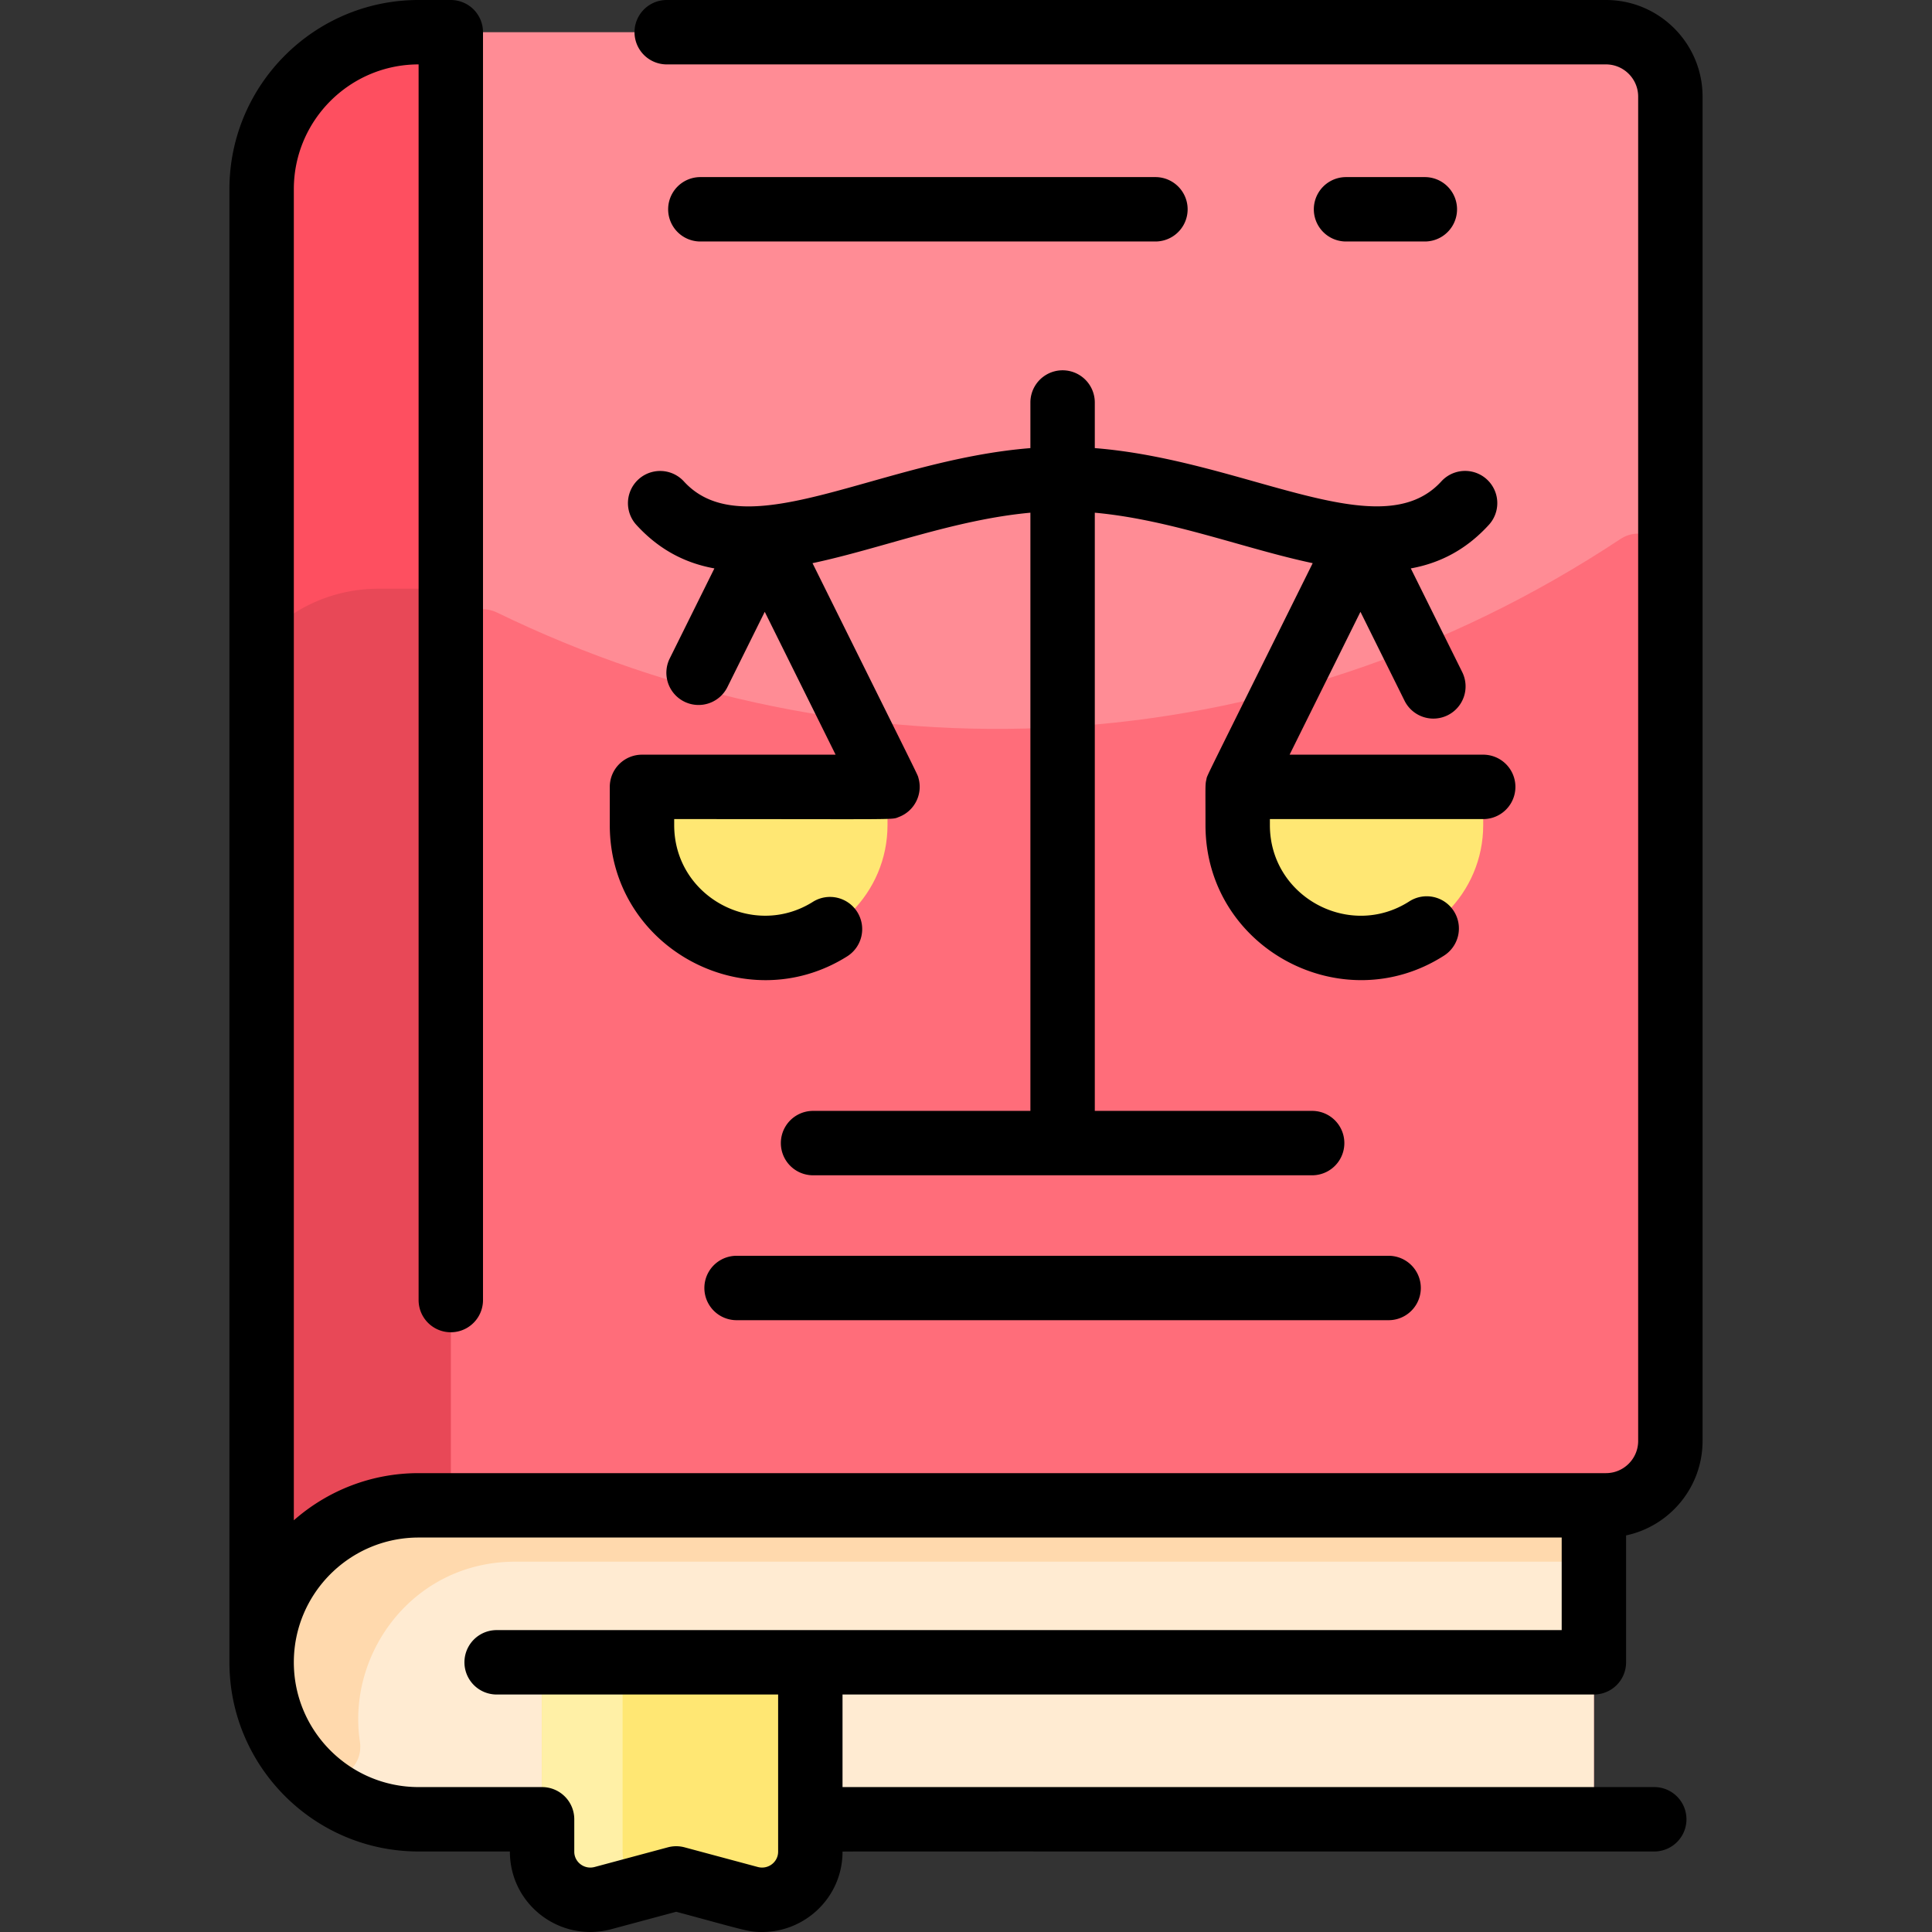 <svg xmlns="http://www.w3.org/2000/svg" version="1.1" xmlns:xlink="http://www.w3.org/1999/xlink" width="512" height="512" x="0" y="0" viewBox="0 0 480.005 480.005" style="enable-background:new 0 0 512 512" xml:space="preserve" class=""><rect x="0" y="0" width="480.005" height="480.005" fill="#333333" stroke="none"/><g><path fill="#ff8c95" d="M399.002 8h-295c-21.54 0-39 17.46-39 39 0 51.53-.119 379.661.01 365.603C64.804 434.301 83.026 452 104.773 452h283.23a8 8 0 0 0 8-8v-70h3c8.84 0 16-7.16 16-16V24c-.001-8.84-7.16-16-16.001-16z" opacity="1" data-original="#ff8c95"></path><path fill="#ff6d7a" d="M415.002 140.594V358c0 8.837-7.163 16-16 16h-287V159.385c0-5.912 6.182-9.778 11.499-7.193 88.233 42.898 192.425 39.04 279.097-18.271 5.319-3.517 12.404.296 12.404 6.673z" opacity="1" data-original="#ff6d7a"></path><path fill="#fe4f60" d="M112.002 8v366h-8c-21.54 0-39 17.46-39 39V47c0-21.54 17.46-39 39-39z" opacity="1" data-original="#fe4f60"></path><path fill="#e84857" d="M112.002 154.27V374h-8c-21.54 0-39 17.46-39 39V162.475c0-2.259.961-4.407 2.625-5.935 6.944-6.375 16.207-10.269 26.375-10.269h10a7.998 7.998 0 0 1 8 7.999z" opacity="1" data-original="#e84857"></path><path fill="#ffebd2" d="M396.002 374v70a8 8 0 0 1-8 8h-283.23c-21.869 0-40.181-17.896-39.762-39.761C65.418 391.051 82.717 374 104.002 374z" opacity="1" data-original="#ffebd2"></path><path fill="#ffd9ad" d="M396.002 374v6a8 8 0 0 1-8 8h-260c-25.266 0-41.882 22.714-38.587 44.686 1.165 7.768-8.26 12.51-13.675 6.82C52.179 414.746 69.976 374 104.002 374z" opacity="1" data-original="#ffd9ad"></path><path fill="#ffe773" d="M201.322 413v47.06c0 7.86-7.5 13.57-15.13 11.52l-18.19-4.89-18.19 4.89c-7.63 2.05-15.13-3.66-15.13-11.52V413z" opacity="1" data-original="#ffe773"></path><path fill="#fff0a6" d="M155.831 465.177c1.06 2.222-.277 4.86-2.654 5.498l-3.365.904c-7.63 2.05-15.13-3.66-15.13-11.52V413h20v47.06c0 1.85.415 3.58 1.149 5.117z" opacity="1" data-original="#fff0a6"></path><path fill="#ffe773" d="M368.502 195.5v9.5c0 16.84-13.66 30.5-30.5 30.5s-30.5-13.66-30.5-30.5v-9.5zM220.502 195.5v9.5c0 16.84-13.66 30.5-30.5 30.5s-30.5-13.66-30.5-30.5v-9.5z" opacity="1" data-original="#ffe773"></path><path d="M354.002 60a8 8 0 0 0 0-16h-19.581a8 8 0 0 0 0 16zM287.067 60a8 8 0 0 0 0-16H174.002a8 8 0 0 0 0 16zM210.402 237.656a8 8 0 1 0-8.487-13.563c-14.777 9.246-34.412-1.324-34.412-19.093v-1.499c57.572 0 53.866.22 55.827-.525 3.876-1.463 6.002-5.677 4.862-9.668-.305-1.073 1.369 2.45-26.324-53.39 16.909-3.576 35.191-10.803 54.135-12.537V276h-54a8 8 0 0 0 0 16h124a8 8 0 0 0 0-16h-54V127.381c18.948 1.735 37.22 8.961 54.135 12.538-28.214 56.891-26.099 52.402-26.417 53.755-.311 1.328-.218 1.468-.218 11.326 0 30.535 33.88 48.642 59.202 32.464a8 8 0 1 0-8.613-13.483c-14.827 9.47-34.589-1.174-34.589-18.981v-1.5h53a8 8 0 0 0 0-16H320.4l17.603-35.494 10.952 22.083a8 8 0 0 0 14.334-7.11l-12.774-25.757c7.113-1.289 13.655-4.541 19.396-10.828a8 8 0 1 0-11.817-10.788c-15.244 16.696-48.533-5.298-86.092-8.271V100a8 8 0 0 0-16 0v11.335c-37.6 2.976-70.823 24.994-86.092 8.271a8 8 0 0 0-11.816 10.788c5.741 6.288 12.284 9.538 19.397 10.826l-11.098 22.377a8 8 0 0 0 3.613 10.721 7.998 7.998 0 0 0 10.721-3.613l9.274-18.699 17.603 35.494h-48.103a8 8 0 0 0-8 8v9.5c.001 30.346 33.533 48.53 58.901 32.656zM183.002 312a8 8 0 0 0 0 16h162a8 8 0 0 0 0-16z" fill="#000000" opacity="1" data-original="#000000"></path><path d="M396.002 421a8 8 0 0 0 8-8v-31.528c10.841-2.307 19-11.954 19-23.472V24c0-13.233-10.767-24-24-24H165.647a8 8 0 0 0 0 16h233.355c4.411 0 8 3.589 8 8v334c0 4.411-3.589 8-8 8h-295c-11.87 0-22.719 4.432-31 11.717V47c0-17.093 13.907-31 31-31v307a8 8 0 0 0 16 0V8a8 8 0 0 0-8-8h-8c-25.916 0-47 21.084-47 47v366c0 25.916 21.084 47 47 47h22.677c0 13.29 12.564 22.701 25.204 19.307l16.119-4.329c17.216 4.623 17.837 5.027 21.375 5.027 10.687 0 19.947-8.649 19.947-19.944 0-.1-9.616-.061 201.677-.061a8 8 0 0 0 0-16H209.325v-23zm-202.677 39.061c0 2.587-2.495 4.48-5.054 3.793l-18.194-4.886a8.001 8.001 0 0 0-4.15 0l-18.194 4.886c-2.572.688-5.054-1.219-5.054-3.793V452a8 8 0 0 0-8-8h-30.677c-17.093 0-31-13.907-31-31s13.907-31 31-31h284v23H123.39a8 8 0 0 0 0 16h69.936v39.061z" fill="#000000" opacity="1" data-original="#000000"></path></g></svg>